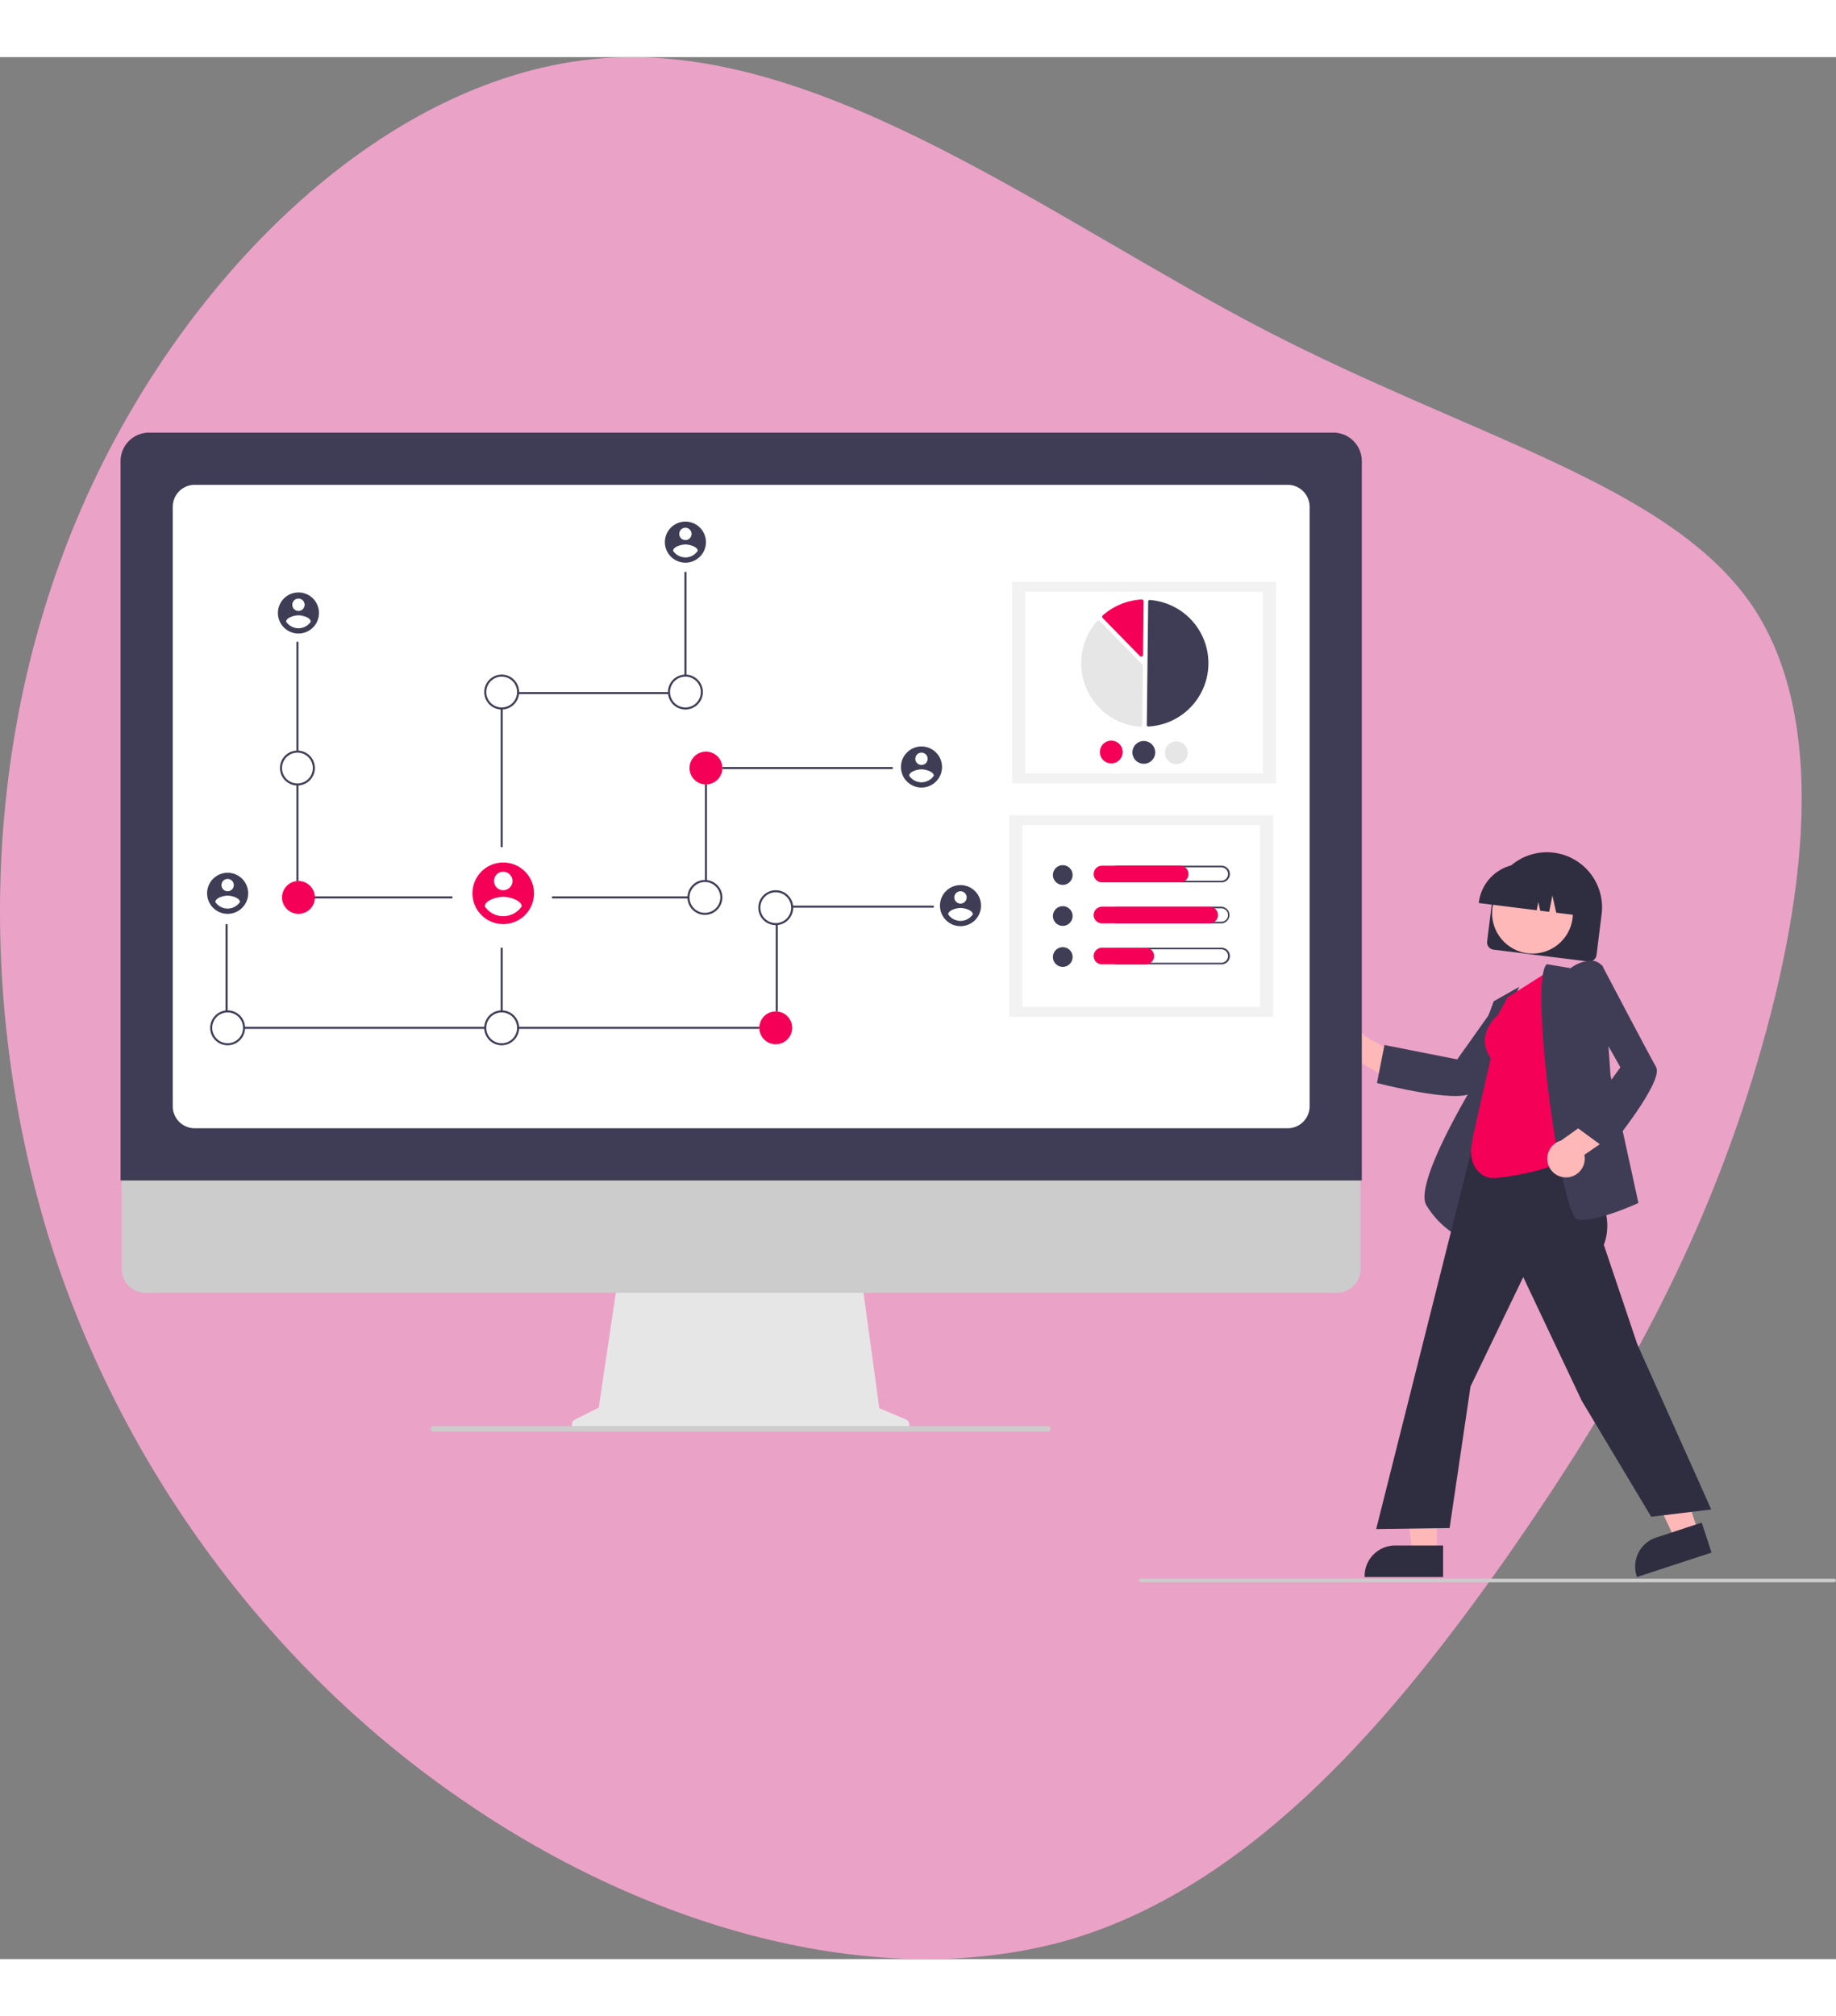 <svg xmlns="http://www.w3.org/2000/svg" width="200.522" height="220.118" viewBox="0 0 326.522 338.118"><rect x="0" y="0" width="326.522" height="338.118" fill="#808080" stroke="none"/><defs><style>.cls-1{fill:#eba2c7;}.cls-2{fill:#2f2e41;}.cls-3{fill:#ffb8b8;}.cls-4{fill:#3f3d56;}.cls-5{fill:#f50057;}.cls-6{fill:#e6e6e6;}.cls-7{fill:#ccc;}.cls-8{fill:#fff;}.cls-9{fill:#f2f2f2;}</style></defs><g id="Layer_2" data-name="Layer 2"><g id="Layer_1-2" data-name="Layer 1"><path class="cls-1" d="M15.497,77.936C34.27,36.547,70.687,2.022,108.946.087S187.353,29.026,224.783,48.43s72.191,27.558,86.893,49.166c14.485,21.656,8.693,56.814-.932,86.888-9.673,29.858-23.443,54.462-42.703,82.078-19.477,27.663-44.491,58.121-77.604,68.039-32.943,9.654-73.984-1.231-107.947-24.574C48.574,286.902,21.473,251.149,8.534,209.363-4.234,167.313-3.276,119.325,15.497,77.936Z"/><path class="cls-2" d="M264.479,157.199l.906-7.259a9.802,9.802,0,1,1,19.454,2.427l-.906,7.259a1.318,1.318,0,0,1-1.47,1.144l-16.841-2.101A1.318,1.318,0,0,1,264.479,157.199Z"/><circle class="cls-3" cx="272.546" cy="152.178" r="7.187"/><path class="cls-2" d="M263.011,150.234a7.763,7.763,0,0,1,8.655-6.734l1.452.181a7.763,7.763,0,0,1,6.734,8.654l-.018.145-3.068-.383-.681-3.061-.575,2.904-1.586-.198-.344-1.544-.29,1.465-10.298-1.285Z"/><path class="cls-3" d="M237.395,177.815a3.31,3.31,0,0,0,4.947,1.138l6.527,3.824,3.291-3.4-9.294-5.27a3.329,3.329,0,0,0-5.472,3.709Z"/><path class="cls-4" d="M258.789,184.686c-4.815,0-13.288-2.155-13.757-2.276l-.148-.038,1.333-6.752,12.941,2.556,7.03-9.9,8.072-.82-.225.296c-.105.138-10.51,13.835-12.129,16.133C261.498,184.465,260.331,184.686,258.789,184.686Z"/><path class="cls-4" d="M260.08,210.026l-.193-.092a15.738,15.738,0,0,1-6.251-5.894c-2.109-3.866,7.763-20.266,8.453-21.404l.01-5.208,3.551-9.588,4.529-2.56-3.888,9.073Z"/><polygon class="cls-3" points="255.543 266.004 251.215 266.004 249.155 249.309 255.544 249.309 255.543 266.004"/><path class="cls-2" d="M256.647,270.199l-13.956-.001v-.176a5.433,5.433,0,0,1,5.432-5.432h0l8.524,0Z"/><polygon class="cls-3" points="302.034 262.211 297.921 263.558 290.765 248.335 296.836 246.346 302.034 262.211"/><path class="cls-2" d="M304.389,265.854l-13.262,4.345-.055-.168a5.432,5.432,0,0,1,3.471-6.854l0,0,8.1-2.654Z"/><path class="cls-2" d="M293.654,259.481l-12.339-20.599-10.416-22.008-9.373,19.44-3.723,25.178-13.058.181.051-.204,19.983-79.401,15.65,2.338-.712,10.33.424.604c3.535,5.022,7.191,10.215,5.094,15.813l5.944,17.648,13.156,29.385Z"/><path class="cls-5" d="M265.494,199.277c-2.268,0-4.855-2.589-3.513-7.01l-.087-.063,3.224-14.244c-2.814-4.024.896-7.345,1.244-7.641l1.771-3.187,7.813-4.955,3.953,32.845-.059.056C276.985,197.809,267.396,199.277,265.494,199.277Z"/><path class="cls-4" d="M281.494,206.689a3.846,3.846,0,0,1-.923-.098c-.304-.076-.796-.463-1.556-2.938-3.022-9.839-6.59-39.443-3.998-42.34l.059-.066,4.256.709a6.29,6.29,0,0,1,3.923-1.332,2.6,2.6,0,0,1,1.779,1.052l.029.038,1.356,19.289,4.967,22.7-.119.054C290.98,203.888,284.777,206.689,281.494,206.689Z"/><path class="cls-3" d="M278.632,199.149a3.311,3.311,0,0,0,3.127-3.998l6.23-4.291-1.684-4.422-8.713,6.184a3.328,3.328,0,0,0,1.04,6.528Z"/><path class="cls-4" d="M285.934,194.298l-5.55-4.07,7.801-10.637-5.987-10.564,2.678-7.659.173.33c.081.154,8.075,15.383,9.47,17.824,1.451,2.539-8.082,14.164-8.489,14.658Z"/><path class="cls-6" d="M161.101,242.176l-4.723-1.989-3.24-23.677H109.99l-3.512,23.581-4.226,2.113a1.003,1.003,0,0,0,.449,1.901h58.01a1.003,1.003,0,0,0,.389-1.928Z"/><path class="cls-7" d="M237.778,219.66H25.824a4.199,4.199,0,0,1-4.19-4.199V185.573H241.967v29.888A4.199,4.199,0,0,1,237.778,219.66Z"/><path class="cls-4" d="M242.189,199.698H21.441V71.813a5.068,5.068,0,0,1,5.062-5.062H237.127a5.068,5.068,0,0,1,5.062,5.062Z"/><path class="cls-8" d="M229.005,190.417H34.626a3.907,3.907,0,0,1-3.902-3.902V79.936a3.907,3.907,0,0,1,3.902-3.903H229.005a3.907,3.907,0,0,1,3.902,3.903V186.514A3.907,3.907,0,0,1,229.005,190.417Z"/><path class="cls-7" d="M186.329,244.351H77.105a.507.507,0,0,1-.498-.367.495.495,0,0,1,.478-.621H186.288a.523.523,0,0,1,.523.386.495.495,0,0,1-.483.602Z"/><rect class="cls-9" x="179.998" y="93.263" width="46.932" height="35.855"/><rect class="cls-8" x="182.33" y="95.045" width="42.268" height="32.292"/><path class="cls-4" d="M204.206,118.997c.006,0,.011,0,.017,0a11.269,11.269,0,0,0,.252-22.492.257.257,0,0,0-.195.067.255.255,0,0,0-.083.186l-.246,21.978a.258.258,0,0,0,.255.26Z"/><path class="cls-6" d="M195.368,100.139a.332.332,0,0,1,.233.1l7.566,7.738a.328.328,0,0,1,.094.235l-.118,10.517a.327.327,0,0,1-.107.24.332.332,0,0,1-.25.087,11.343,11.343,0,0,1-7.671-18.803.332.332,0,0,1,.24-.112C195.359,100.139,195.364,100.139,195.368,100.139Z"/><path class="cls-5" d="M203.061,96.415a.333.333,0,0,1,.226.092.327.327,0,0,1,.102.242l-.106,9.489a.33.33,0,0,1-.567.227l-6.603-6.752a.331.331,0,0,1,.006-.468l.012-.011a11.367,11.367,0,0,1,6.909-2.818C203.048,96.415,203.055,96.415,203.061,96.415Z"/><path class="cls-5" d="M199.66,123.555a2.024,2.024,0,1,1-2.001-2.047h0A2.026,2.026,0,0,1,199.66,123.555Z"/><path class="cls-4" d="M205.443,123.62a2.024,2.024,0,1,1-2.001-2.047h0A2.026,2.026,0,0,1,205.443,123.62Z"/><path class="cls-6" d="M211.226,123.685a2.024,2.024,0,1,1-2.001-2.047h0A2.026,2.026,0,0,1,211.226,123.685Z"/><rect class="cls-9" x="179.504" y="134.761" width="46.932" height="35.855"/><rect class="cls-8" x="181.835" y="136.543" width="42.268" height="32.292"/><circle class="cls-4" cx="189.007" cy="145.401" r="1.755"/><path class="cls-4" d="M217.205,144.035a1.19,1.19,0,1,1,.004,2.38H198.747a1.19,1.19,0,0,1,0-2.38h18.458m0-.291H198.747a1.482,1.482,0,1,0-.003,2.963h18.461a1.482,1.482,0,1,0,.003-2.963Z"/><path class="cls-5" d="M209.922,146.707H196.027a1.482,1.482,0,1,1-.005-2.963h13.9a1.482,1.482,0,0,1,0,2.963Z"/><circle class="cls-4" cx="189.007" cy="152.689" r="1.755"/><path class="cls-4" d="M217.205,151.323a1.19,1.19,0,1,1,.004,2.38H198.747a1.19,1.19,0,0,1,0-2.38h18.458m0-.291H198.747a1.482,1.482,0,0,0,0,2.963h18.458a1.482,1.482,0,0,0,0-2.963Z"/><path class="cls-5" d="M215.169,153.995H196.027a1.482,1.482,0,1,1-.005-2.963H215.169a1.482,1.482,0,0,1,0,2.963Z"/><circle class="cls-4" cx="189.007" cy="159.976" r="1.755"/><path class="cls-4" d="M217.205,158.61a1.19,1.19,0,1,1,.004,2.38H198.747a1.19,1.19,0,1,1,0-2.38h18.458m0-.291H198.747a1.482,1.482,0,1,0,0,2.963h18.458a1.482,1.482,0,1,0,0-2.963Z"/><path class="cls-5" d="M203.8,161.282H196.027a1.482,1.482,0,1,1-.005-2.963H203.8a1.482,1.482,0,0,1,0,2.963Z"/><path class="cls-7" d="M326.198,271.134H202.877a.324.324,0,0,1,0-.647h123.321a.324.324,0,0,1,0,.647Z"/><rect class="cls-4" x="52.713" y="103.927" width="0.365" height="19.532"/><rect class="cls-4" x="52.713" y="129.274" width="0.365" height="17.186"/><rect class="cls-4" x="52.166" y="149.198" width="28.294" height="0.365"/><rect class="cls-4" x="40.118" y="154.127" width="0.365" height="15.516"/><rect class="cls-4" x="43.404" y="172.381" width="42.898" height="0.365"/><rect class="cls-4" x="121.715" y="91.514" width="0.365" height="18.437"/><rect class="cls-4" x="92.136" y="112.872" width="26.84" height="0.365"/><rect class="cls-4" x="89.039" y="115.793" width="0.365" height="24.643"/><path class="cls-4" d="M52.896,129.483a3.103,3.103,0,1,1,3.103-3.103A3.103,3.103,0,0,1,52.896,129.483Zm0-5.841A2.738,2.738,0,1,0,55.634,126.38,2.738,2.738,0,0,0,52.896,123.642Z"/><path class="cls-4" d="M40.483,175.667a3.103,3.103,0,1,1,3.103-3.103h0A3.107,3.107,0,0,1,40.483,175.667Zm0-5.841a2.738,2.738,0,1,0,2.738,2.738h0A2.741,2.741,0,0,0,40.483,169.825Z"/><circle class="cls-5" cx="53.078" cy="149.381" r="2.921"/><rect class="cls-4" x="128.469" y="126.198" width="30.302" height="0.365"/><rect class="cls-4" x="125.365" y="129.274" width="0.365" height="17.186"/><rect class="cls-4" x="98.166" y="149.198" width="24.278" height="0.365"/><rect class="cls-4" x="140.881" y="150.841" width="25.191" height="0.365"/><rect class="cls-4" x="137.961" y="154.127" width="0.365" height="15.516"/><rect class="cls-4" x="92.143" y="172.381" width="42.898" height="0.365"/><rect class="cls-4" x="89.039" y="158.325" width="0.365" height="11.318"/><circle class="cls-5" cx="125.548" cy="126.38" r="2.921"/><path class="cls-4" d="M121.897,115.975A3.103,3.103,0,1,1,125,112.872,3.103,3.103,0,0,1,121.897,115.975Zm0-5.841a2.738,2.738,0,1,0,2.738,2.738,2.738,2.738,0,0,0-2.738-2.738Z"/><path class="cls-4" d="M89.222,115.975a3.103,3.103,0,1,1,3.103-3.103A3.103,3.103,0,0,1,89.222,115.975Zm0-5.841a2.738,2.738,0,1,0,2.738,2.738,2.738,2.738,0,0,0-2.738-2.738Z"/><path class="cls-4" d="M137.961,154.309a3.103,3.103,0,1,1,3.103-3.103h0A3.107,3.107,0,0,1,137.961,154.309Zm0-5.841a2.738,2.738,0,1,0,2.738,2.738h0A2.741,2.741,0,0,0,137.961,148.468Z"/><circle class="cls-5" cx="137.961" cy="172.563" r="2.921"/><path class="cls-4" d="M89.222,175.667a3.103,3.103,0,1,1,3.103-3.103h0A3.107,3.107,0,0,1,89.222,175.667Zm0-5.841a2.738,2.738,0,1,0,2.738,2.738h0A2.741,2.741,0,0,0,89.222,169.825Z"/><path class="cls-4" d="M125.365,152.484a3.103,3.103,0,1,1,3.103-3.103h0A3.107,3.107,0,0,1,125.365,152.484Zm0-5.841a2.738,2.738,0,1,0,2.738,2.738A2.738,2.738,0,0,0,125.365,146.642Z"/><path class="cls-4" d="M40.483,144.999a3.651,3.651,0,1,0,3.651,3.651A3.651,3.651,0,0,0,40.483,144.999Zm0,1.095a1.095,1.095,0,1,1-1.095,1.095A1.095,1.095,0,0,1,40.483,146.095Zm0,5.273a2.66,2.66,0,0,1-2.19-1.169c.018-.73,1.46-1.132,2.191-1.132s2.173.402,2.191,1.132A2.664,2.664,0,0,1,40.483,151.367Z"/><path class="cls-4" d="M53.078,95.165a3.651,3.651,0,1,0,3.651,3.651A3.651,3.651,0,0,0,53.078,95.165Zm0,1.095a1.095,1.095,0,1,1-1.095,1.095A1.095,1.095,0,0,1,53.078,96.26Zm0,5.273a2.66,2.66,0,0,1-2.19-1.169c.018-.73,1.46-1.132,2.191-1.132s2.173.402,2.191,1.132A2.664,2.664,0,0,1,53.078,101.533Z"/><path class="cls-4" d="M121.897,82.57a3.651,3.651,0,1,0,3.651,3.651A3.651,3.651,0,0,0,121.897,82.57Zm0,1.095a1.095,1.095,0,1,1-1.095,1.095A1.095,1.095,0,0,1,121.897,83.665Zm0,5.273a2.66,2.66,0,0,1-2.19-1.169c.018-.73,1.46-1.132,2.191-1.132s2.173.402,2.191,1.132A2.664,2.664,0,0,1,121.897,88.938Z"/><path class="cls-4" d="M163.882,122.547a3.651,3.651,0,1,0,3.651,3.651A3.651,3.651,0,0,0,163.882,122.547Zm0,1.095a1.095,1.095,0,1,1-1.095,1.095A1.095,1.095,0,0,1,163.882,123.642Zm0,5.273a2.659,2.659,0,0,1-2.191-1.169c.018-.73,1.46-1.132,2.191-1.132s2.173.402,2.19,1.132A2.664,2.664,0,0,1,163.882,128.915Z"/><path class="cls-4" d="M170.819,147.19a3.651,3.651,0,1,0,3.651,3.651A3.651,3.651,0,0,0,170.819,147.19Zm0,1.095a1.095,1.095,0,1,1-1.095,1.095A1.095,1.095,0,0,1,170.819,148.285Zm0,5.273a2.66,2.66,0,0,1-2.191-1.169c.018-.73,1.46-1.132,2.191-1.132s2.173.402,2.19,1.132A2.664,2.664,0,0,1,170.819,153.558Z"/><path class="cls-5" d="M89.496,143.175a5.475,5.475,0,1,0,5.475,5.475A5.475,5.475,0,0,0,89.496,143.175Zm0,1.643a1.643,1.643,0,1,1-1.643,1.643A1.643,1.643,0,0,1,89.496,144.818Zm0,7.907a3.989,3.989,0,0,1-3.285-1.753c.026-1.095,2.19-1.698,3.285-1.698s3.259.603,3.285,1.698A3.995,3.995,0,0,1,89.496,152.725Z"/></g></g></svg>
